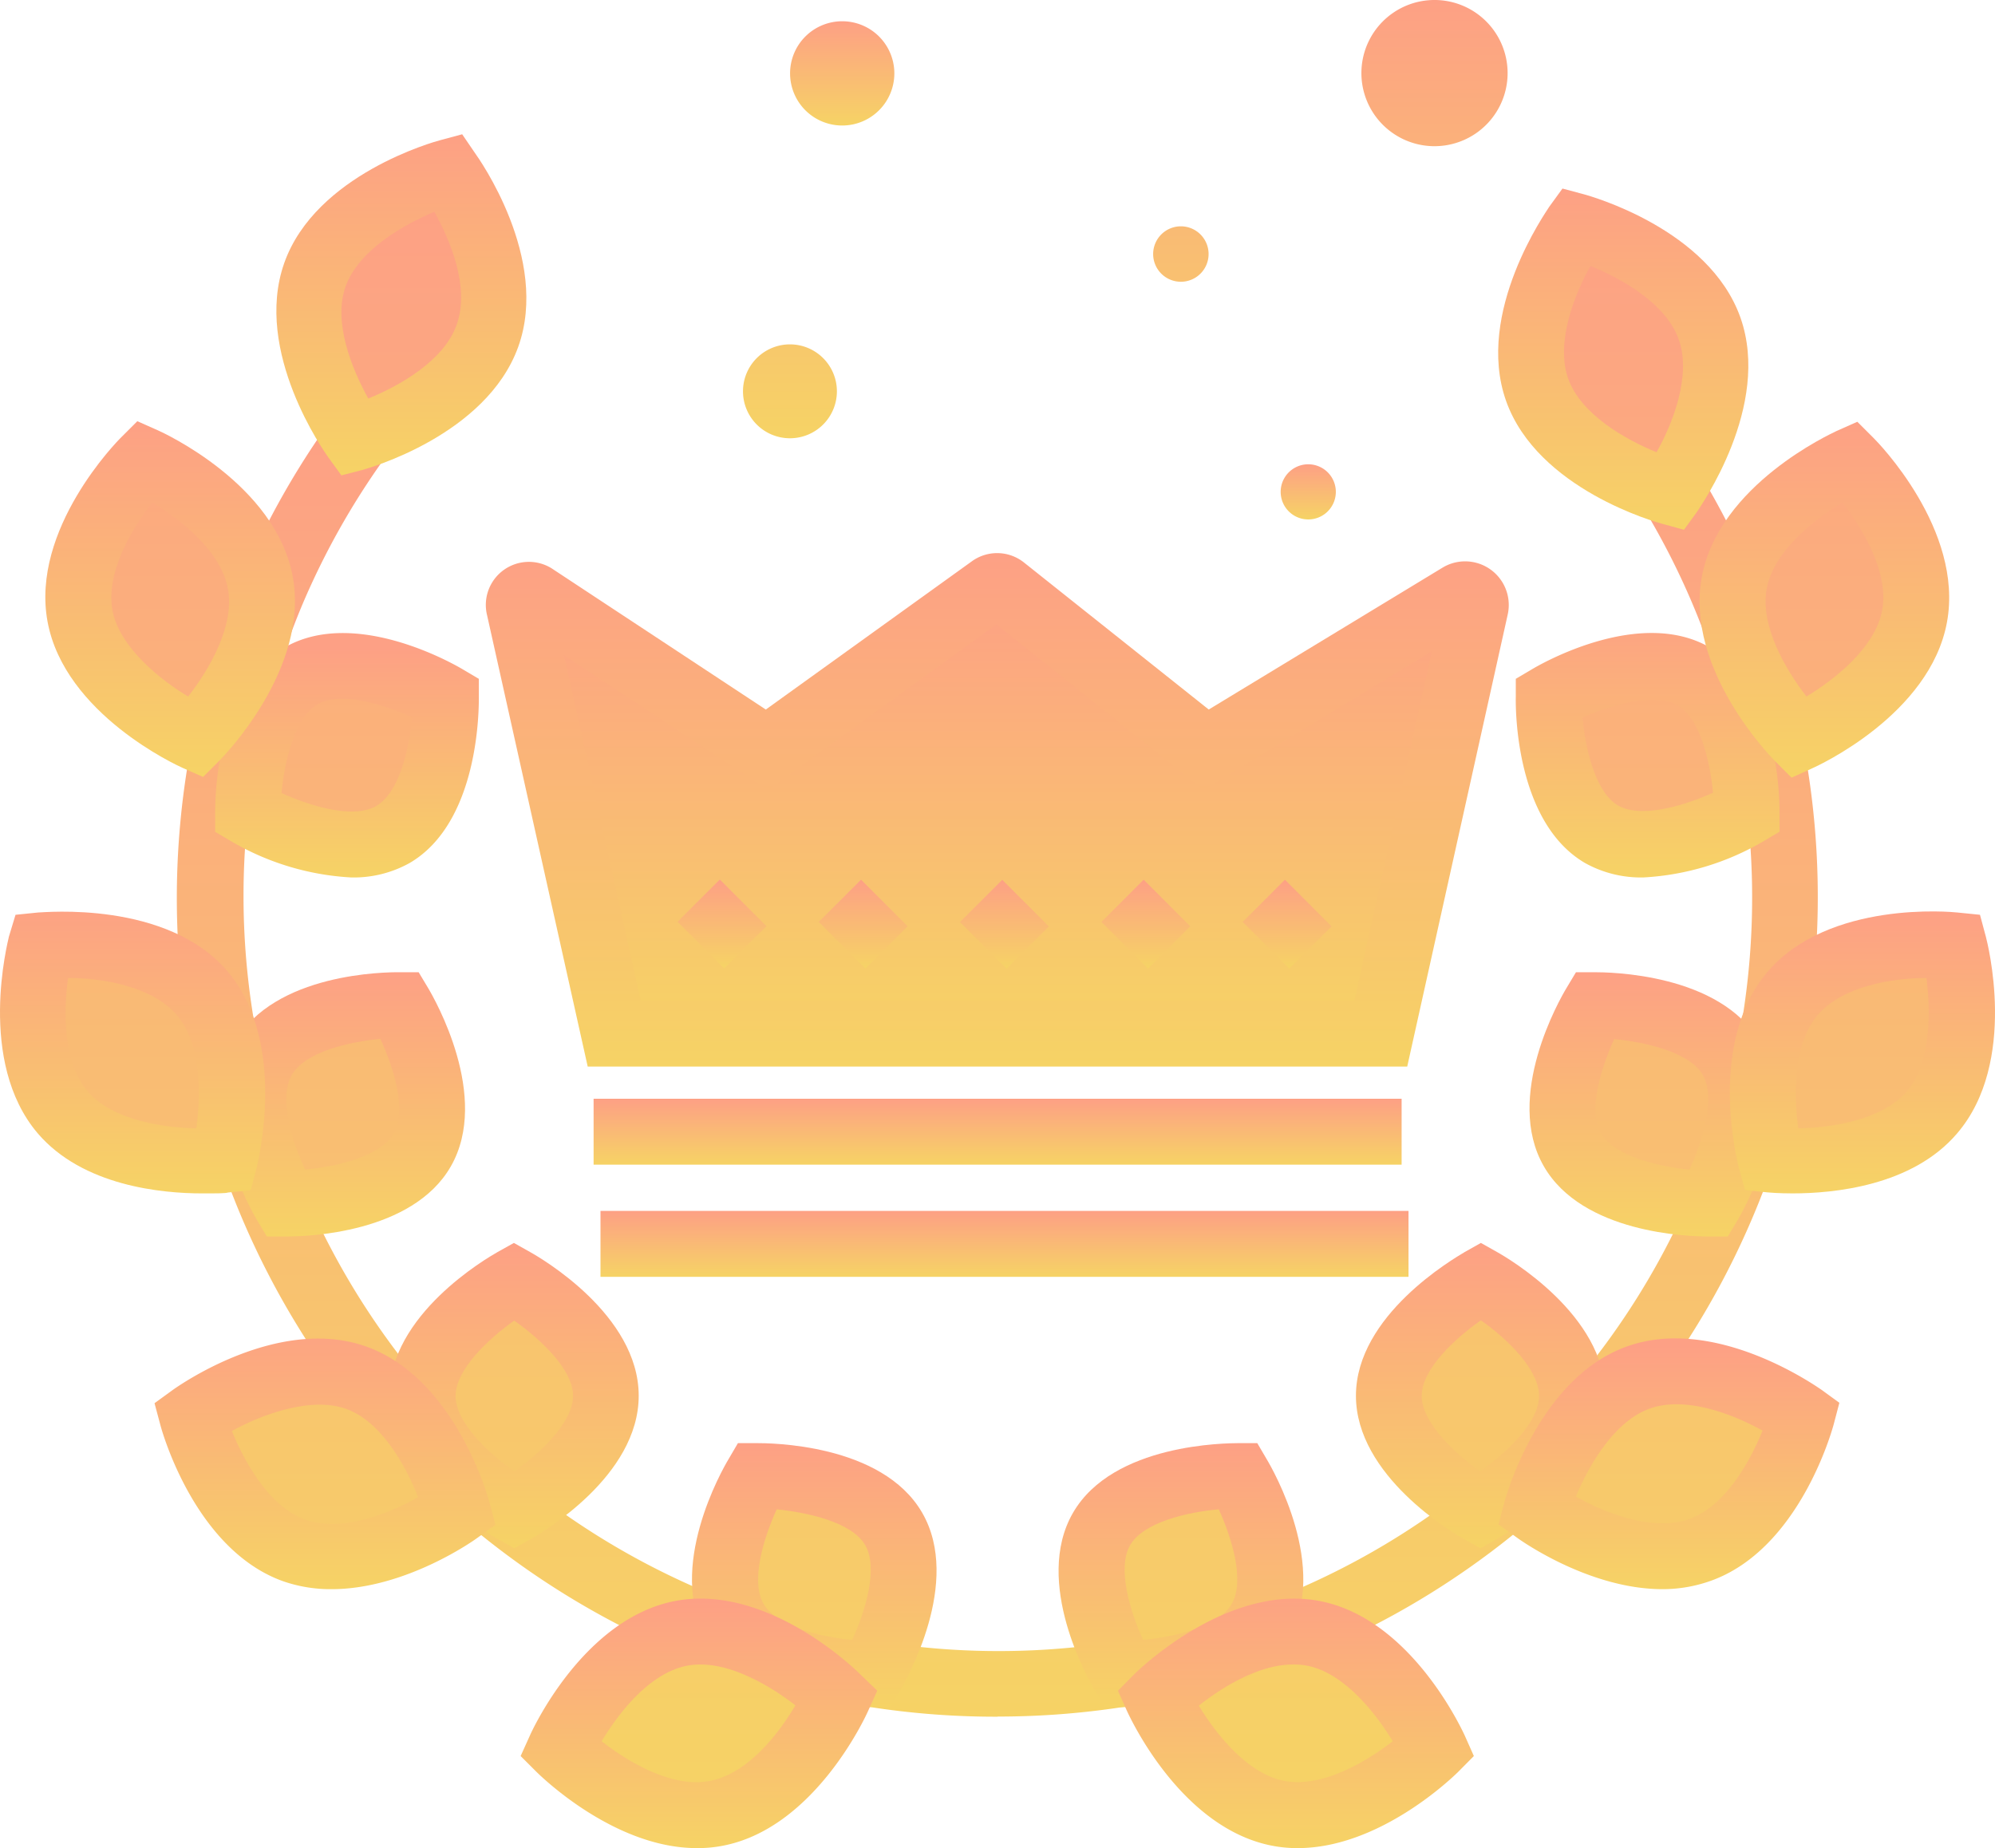 <svg xmlns="http://www.w3.org/2000/svg" xmlns:xlink="http://www.w3.org/1999/xlink" width="607.595" height="562.909" viewBox="0 0 607.595 562.909"><defs><linearGradient id="a" x1="0.5" x2="0.5" y2="1" gradientUnits="objectBoundingBox"><stop offset="0" stop-color="#fda085"/><stop offset="1" stop-color="#f6d365"/></linearGradient></defs><path d="M674.922,284.654a8.4,8.4,0,1,1-2.46-5.982,8.4,8.4,0,0,1,2.46,5.982Z" transform="translate(-268.082 -134.796)" fill="url(#a)"/><path d="M427.2,69.2m-15.878,0A15.878,15.878,0,1,0,427.2,53.321,15.878,15.878,0,0,0,411.32,69.2Z" transform="translate(-170.696 -46.847)" fill="url(#a)"/><path d="M416.228,161.779a14.3,14.3,0,1,1-14.26-14.26,14.3,14.3,0,0,1,14.26,14.26ZM620.5,64.936a22.264,22.264,0,1,1-6.505-15.772A22.264,22.264,0,0,1,620.5,64.936Zm-91.069,55.027a8.442,8.442,0,1,1-8.4-8.4,8.442,8.442,0,0,1,8.4,8.4Z" transform="translate(-161.344 -42.628)" fill="url(#a)"/><path d="M352.8,649.469A249.326,249.326,0,0,1,149.138,255.4L165.5,267a231.217,231.217,0,0,0-24.32,43.435C91.994,427.342,146.8,562,263.653,611.327A229.484,229.484,0,0,0,543.16,271.37l16.665-11.242A249.588,249.588,0,0,1,352.8,649.426Z" transform="translate(-48.967 -126.586)" fill="url(#a)"/><path d="M397.489,526.424s16.359,27.513,6.692,44.179-41.642,16.184-41.642,16.184-16.316-27.513-6.692-44.179S397.489,526.424,397.489,526.424Zm59.751,83.152s-13.866-30.969-37.18-35.212-47.241,19.684-47.241,19.684S386.684,624.974,410,629.26s47.241-19.684,47.241-19.684ZM471.5,467.2s27.907,15.659,27.907,34.993-27.994,34.993-27.994,34.993-27.907-15.659-27.863-34.993S471.5,467.2,471.5,467.2Zm97.587,41.161s-27.47-19.859-49.734-11.941-31.1,40.679-31.1,40.679,27.47,19.9,49.778,11.941S569.086,508.359,569.086,508.359ZM506.229,383.084s31.975-.394,41.6,16.316-6.867,44.135-6.867,44.135-31.975.394-41.554-16.316S506.229,383.084,506.229,383.084ZM615.583,364.8s-33.725-3.456-49.122,14.566S559.9,430.15,559.9,430.15s33.681,3.5,49.078-14.566S615.583,364.8,615.583,364.8ZM492.014,289.434s27.338-16.316,44.179-6.517S552.333,324.6,552.333,324.6s-27.513,16.272-44.179,6.6S492.014,289.434,492.014,289.434ZM583.783,217.3s-30.925,13.822-35.255,37.136,19.684,47.241,19.684,47.241,30.925-13.822,35.255-37.093S583.783,217.3,583.783,217.3Zm-83.327-71.473s-19.9,27.426-11.985,49.778,40.679,31.144,40.679,31.144,19.9-27.47,11.985-49.778-40.679-31.144-40.679-31.144ZM250.868,526.424s-16.316,27.513-6.692,44.179,41.642,16.184,41.642,16.184,16.359-27.513,6.692-44.179S250.868,526.424,250.868,526.424Zm-59.926,83.152s13.822-30.969,37.136-35.212,47.241,19.684,47.241,19.684S261.5,624.974,238.183,629.26,190.942,609.577,190.942,609.577ZM176.857,467.2s-27.907,15.659-27.863,34.993,27.951,34.993,27.951,34.993,27.907-15.659,27.863-34.993S176.857,467.2,176.857,467.2ZM79.1,508.359s27.426-19.859,49.778-11.941S159.93,537.1,159.93,537.1,132.5,557,110.152,549.039,79.1,508.359,79.1,508.359Zm63.031-125.275s-32.019-.394-41.6,16.316,6.824,44.135,6.824,44.135,31.975.394,41.6-16.316S142.127,383.084,142.127,383.084ZM32.774,364.8s33.725-3.456,49.078,14.566,6.6,50.784,6.6,50.784-33.725,3.5-49.078-14.566-6.6-50.784-6.6-50.784ZM156.3,289.434s-27.688-16.316-44.354-6.517S95.8,324.6,95.8,324.6s27.557,16.272,44.179,6.6S156.3,289.434,156.3,289.434ZM64.442,217.3s30.969,13.822,35.3,37.136-19.684,47.241-19.684,47.241S49.133,287.859,44.8,264.589,64.442,217.3,64.442,217.3Zm92.6-87.833s19.9,27.426,11.985,49.734-40.636,31.144-40.636,31.144-19.9-27.426-11.985-49.909,40.636-30.969,40.636-30.969Z" transform="translate(-20.348 -76.895)" fill="url(#a)"/><path d="M566.752,849.065H560.41l-2.843-4.855c-2.012-3.324-19.027-33.156-6.78-54.327s46.891-21.171,50.477-21.215h5.643l2.843,4.855c2.012,3.324,19.027,33.156,6.78,54.327C604.895,848.059,573.007,849.065,566.752,849.065Zm28.432-60.232c-9.492.831-22.92,3.893-26.988,10.892s0,20.252,3.937,28.869c9.492-.875,22.92-3.893,26.988-10.935S599.165,797.581,595.184,788.833Z" transform="translate(-223.992 -329.112)" fill="url(#a)"/><path d="M631.031,922.894a39.367,39.367,0,0,1-7.436-.656c-28.169-5.161-43.741-39.367-44.529-40.986l-2.8-6.3,4.855-4.9c1.137-1.137,28.082-27.6,56.208-22.483s43.741,39.367,44.529,40.986l2.8,6.3-4.855,4.9C678.752,900.761,656.357,922.894,631.031,922.894ZM600.893,879.5c5.293,8.748,14.916,20.908,26.245,22.964s24.714-5.818,32.806-12.116C654.651,881.6,644.984,869.4,633.7,867.3,621.539,865.112,608.2,873.772,600.893,879.5Z" transform="translate(-235.781 -359.987)" fill="url(#a)"/><path d="M733.908,760.946l-4.943-2.756c-3.368-1.881-33.025-19.246-32.981-43.741s29.744-41.685,33.156-43.741l4.9-2.756,4.9,2.756c3.368,1.881,33.025,19.246,32.981,43.741s-29.744,41.685-33.112,43.741Zm0-69.33c-7.786,5.468-17.89,14.785-17.89,22.92s10.061,17.5,17.8,23.008c7.786-5.511,17.934-14.828,17.934-22.964s-9.8-17.5-17.584-22.964Z" transform="translate(-283.02 -289.371)" fill="url(#a)"/><path d="M817.682,792.362c-22.4,0-43.3-14.916-44.354-15.7l-5.6-4.024,1.75-6.692c.437-1.531,10.454-37.968,37.443-47.547s57.739,12.335,59.007,13.122l5.6,4.068-1.75,6.649c-.437,1.575-10.41,37.967-37.443,47.591A43.74,43.74,0,0,1,817.682,792.362Zm-26.245-28.126c8.748,4.943,23.358,10.673,34.337,6.78s18.546-17.5,22.352-26.945c-8.748-4.9-23.314-10.629-34.293-6.736s-18.721,17.584-22.57,26.9Z" transform="translate(-311.329 -308.321)" fill="url(#a)"/><path d="M837.514,612.244c-5.818,0-38.142-.962-49.865-21.39-12.2-21.171,4.9-50.959,6.911-54.283l2.887-4.812h5.6c4.155,0,38.274.219,50.434,21.346s-4.943,51-6.911,54.327l-2.887,4.812h-6.167Zm-28.388-60.188c-4.024,8.748-8.136,21.871-4.068,28.782s17.5,10.148,26.945,11.023c4.024-8.748,8.092-21.871,4.068-28.826s-17.5-10.017-26.945-10.892Z" transform="translate(-317.47 -235.632)" fill="url(#a)"/><path d="M903.223,587.052c-4.374,0-7.217-.262-7.655-.306l-6.867-.7-1.837-6.649c-.394-1.531-9.929-38.1,8.748-59.882s56.12-18.2,57.739-18.021l6.911.7,1.793,6.692c.394,1.531,9.929,38.1-8.748,59.882-13.691,16.1-37.793,18.284-50.084,18.284Zm40.723-65.612c-10.235,0-25.589,2.45-33.112,11.285s-7.3,24.364-5.905,34.512c10.235-.219,25.589-2.493,33.112-11.329S945.214,530.451,943.946,521.44Z" transform="translate(-357.241 -223.562)" fill="url(#a)"/><path d="M815.279,435.545a34.993,34.993,0,0,1-17.759-4.374c-21.127-12.291-21.214-46.628-21.127-50.521v-5.6l4.812-2.843c3.324-2.012,33.2-18.984,54.327-6.692s21.215,46.628,21.171,50.477v5.643l-4.812,2.843A80.834,80.834,0,0,1,815.279,435.545Zm-18.546-48.772c.831,9.4,3.893,22.964,10.892,26.9s20.165,0,28.826-3.937c-.831-9.186-3.893-22.789-10.892-26.682s-20.208,0-28.826,3.762Z" transform="translate(-314.744 -168.286)" fill="url(#a)"/><path d="M896.86,363.217l-4.9-4.9c-1.137-1.137-27.645-28.038-22.439-56.208s39.586-43.741,41.073-44.485l6.3-2.8,4.9,4.9c1.137,1.094,27.6,27.994,22.4,56.164s-39.367,43.741-41.029,44.485Zm15.484-83.808c-8.748,5.293-20.952,14.916-23.052,26.245s5.818,24.758,12.116,32.85c8.748-5.293,20.908-14.916,23.052-26.245S918.643,287.5,912.345,279.409Z" transform="translate(-351.228 -126.358)" fill="url(#a)"/><path d="M824.118,241.421l-6.692-1.837c-1.531-.394-37.967-10.454-47.5-37.443S782.3,144.4,783.045,143.091l4.068-5.6,6.693,1.793c1.531.437,37.924,10.454,47.5,37.486s-12.379,57.739-13.122,59.051Zm-28.476-80.353c-4.943,8.748-10.673,23.4-6.78,34.337s17.5,18.546,26.9,22.4c4.943-8.748,10.673-23.358,6.78-34.337s-17.409-18.546-26.9-22.4Z" transform="translate(-311.248 -80.06)" fill="url(#a)"/><path d="M416.122,849.065c-6.211,0-38.055-1.006-49.778-21.215-12.2-21.127,4.768-51,6.78-54.327l2.843-4.855h5.643c3.631,0,38.23,0,50.477,21.215s-4.943,50.915-6.736,54.239l-2.887,4.855h-5.643Zm-28.344-60.232c-3.98,8.748-8.048,21.871-3.98,28.826s17.5,10.1,26.988,10.935c3.98-8.748,8-21.871,3.937-28.869S397.226,789.8,387.778,788.833Z" transform="translate(-151.222 -329.112)" fill="url(#a)"/><path d="M329.405,922.887c-25.283,0-47.678-22.133-48.728-23.139l-4.9-4.9,2.843-6.3c.656-1.487,16.359-35.824,44.529-40.986s55.027,21.346,56.164,22.483l5.074,4.9-2.843,6.3c-.656,1.443-16.315,35.824-44.529,40.986a39.382,39.382,0,0,1-7.611.656Zm-28.957-32.543c8.048,6.3,21.477,14.26,32.762,12.116,12.073-2.187,21.521-15.047,26.245-23.052-8.048-6.255-21.433-14.172-32.762-12.116C314.708,869.523,305.26,882.383,300.449,890.344Z" transform="translate(-117.213 -359.981)" fill="url(#a)"/><path d="M247.8,760.946l-4.943-2.756c-3.368-1.881-33.068-19.115-33.112-43.741s29.613-41.817,32.981-43.741l4.943-2.756,4.9,2.756c3.368,1.881,33.068,19.115,33.112,43.741S256.064,756.265,252.7,758.19Zm0-69.374c-7.786,5.511-17.89,14.916-17.89,23.008s10.1,17.5,17.89,22.964c7.786-5.511,17.89-14.872,17.89-23.008s-10.192-17.5-17.978-22.964Z" transform="translate(-91.156 -289.371)" fill="url(#a)"/><path d="M145.5,792.4a44.044,44.044,0,0,1-14.7-2.406c-26.988-9.623-37.005-46.016-37.4-47.547l-1.793-6.692,5.6-4.068c1.312-.919,32.062-22.877,59.051-13.122s37.005,46.016,37.4,47.547l1.793,6.692-5.6,4.024C188.981,777.484,168.029,792.4,145.5,792.4ZM115.19,744.284c3.849,9.492,11.416,23.052,22.352,26.945,11.591,4.112,26.245-2.318,34.337-6.824-3.674-9.448-11.242-23.183-22-26.945s-25.545,1.75-34.512,6.649Z" transform="translate(-44.544 -308.358)" fill="url(#a)"/><path d="M145.072,612.243H138.9l-2.887-4.812c-1.968-3.324-19.071-33.112-6.911-54.327s46.147-21.389,50.39-21.346h5.643l2.887,4.812c1.968,3.324,19.071,33.112,6.911,54.327C183.214,611.368,150.845,612.243,145.072,612.243ZM173.5,552.054c-9.492.875-22.92,3.937-26.988,10.979s0,20.208,4.024,28.826c9.492-.875,22.92-3.937,26.988-10.979s0-20.165-4.024-28.738Z" transform="translate(-57.63 -235.63)" fill="url(#a)"/><path d="M75.458,587.1c-12.291,0-36.393-2.231-50.128-18.328-18.59-21.871-9.054-58.351-8.748-59.882l2.012-6.649,6.867-.7c1.618,0,39.367-3.806,57.782,18.021s9.054,58.351,8.748,59.882L90.2,586.134l-6.911.7C82.588,587.1,79.832,587.1,75.458,587.1ZM34.6,521.485c-1.4,10.1-1.618,25.632,5.905,34.468s22.92,11.11,33.156,11.329c1.4-10.148,1.618-25.676-5.949-34.512S44.839,521.485,34.6,521.485Z" transform="translate(-13.867 -223.606)" fill="url(#a)"/><path d="M163.526,435.558a80.834,80.834,0,0,1-36.611-11.066l-4.812-2.843v-5.643c0-3.849,0-38.23,21.127-50.477s51,4.68,54.37,6.692l4.812,2.843v5.6c0,3.893,0,38.23-21.127,50.521A34.993,34.993,0,0,1,163.526,435.558Zm-21.215-25.72c8.748,3.98,21.871,8,28.869,3.937s10.061-17.5,10.892-26.988c-8.748-3.98-21.871-8.048-28.826-3.937s-10.1,17.715-10.935,27.032Z" transform="translate(-56.575 -168.298)" fill="url(#a)"/><path d="M84.718,362.884l-6.342-2.8c-1.443-.656-35.824-16.315-41.029-44.485s21.3-55.07,22.439-56.164l4.9-4.9,6.3,2.8c1.487.656,35.824,16.316,41.029,44.485s-21.3,55.07-22.439,56.208Zm-15.484-83.59c-6.3,8.092-14.216,21.433-12.116,32.85s15.091,21.521,23.052,26.245c6.3-8.048,14.216-21.389,12.116-32.806s-14.3-21-23.052-26.289Z" transform="translate(-22.864 -126.244)" fill="url(#a)"/><path d="M172.7,214.067l-4.068-5.6c-.919-1.312-22.877-32.019-13.341-59.051s45.972-37.049,47.547-37.443l6.649-1.793,3.937,5.774c.919,1.269,22.877,32.019,13.122,59.007S180.577,212.011,179,212.449Zm28.388-80.309c-9.536,4.024-22.964,11.635-27.032,22.571s1.881,25.37,6.824,34.337c9.492-3.849,23.008-11.46,26.9-22.4,4.243-11.591-2.187-26.2-6.692-34.337Z" transform="translate(-68.727 -69.283)" fill="url(#a)"/><path d="M537.527,473.674H304.036L275.3,344.2a3.237,3.237,0,0,1,4.9-3.412l70.467,46.453,68.149-49.384a3.28,3.28,0,0,1,3.893,0l61.675,49.3,77.16-46.891a3.193,3.193,0,0,1,4.812,3.456Z" transform="translate(-116.995 -158.868)" fill="url(#a)"/><path d="M538.883,477.3H289.295L258.676,339.954a13.122,13.122,0,0,1,20.252-14l64.606,42.6,62.681-45.1a13.122,13.122,0,0,1,16.053.394l56.164,44.7,71.211-43.216A13.292,13.292,0,0,1,569.5,339.561ZM305.435,457.181H522.786L546.406,350.8l-69.549,42.21-63.075-50.39-69.549,50.39-62.156-40.986Z" transform="translate(-110.302 -152.435)" fill="url(#a)"/><path d="M312.481,595.413H558.57V615.49H312.481Z" transform="translate(-131.696 -260.748)" fill="url(#a)"/><path d="M315.949,651.84H562.038v20.077H315.949Z" transform="translate(-133.064 -283.013)" fill="url(#a)"/><path d="M354.726,497.976l12.869-12.86,14.194,14.2-12.873,12.86Z" transform="translate(-148.365 -217.226)" fill="url(#a)"/><path d="M425.762,498.064,438.631,485.2l14.194,14.2-12.864,12.864Z" transform="translate(-176.394 -217.258)" fill="url(#a)"/><path d="M496.791,498.142l12.877-12.86,14.19,14.2-12.878,12.86Z" transform="translate(-204.421 -217.292)" fill="url(#a)"/><path d="M567.943,498.071,580.808,485.2l14.2,14.2L582.137,512.27Z" transform="translate(-232.497 -217.261)" fill="url(#a)"/><path d="M639.008,498.077l12.873-12.86,14.19,14.207L653.2,512.284Z" transform="translate(-260.538 -217.266)" fill="url(#a)"/></svg>